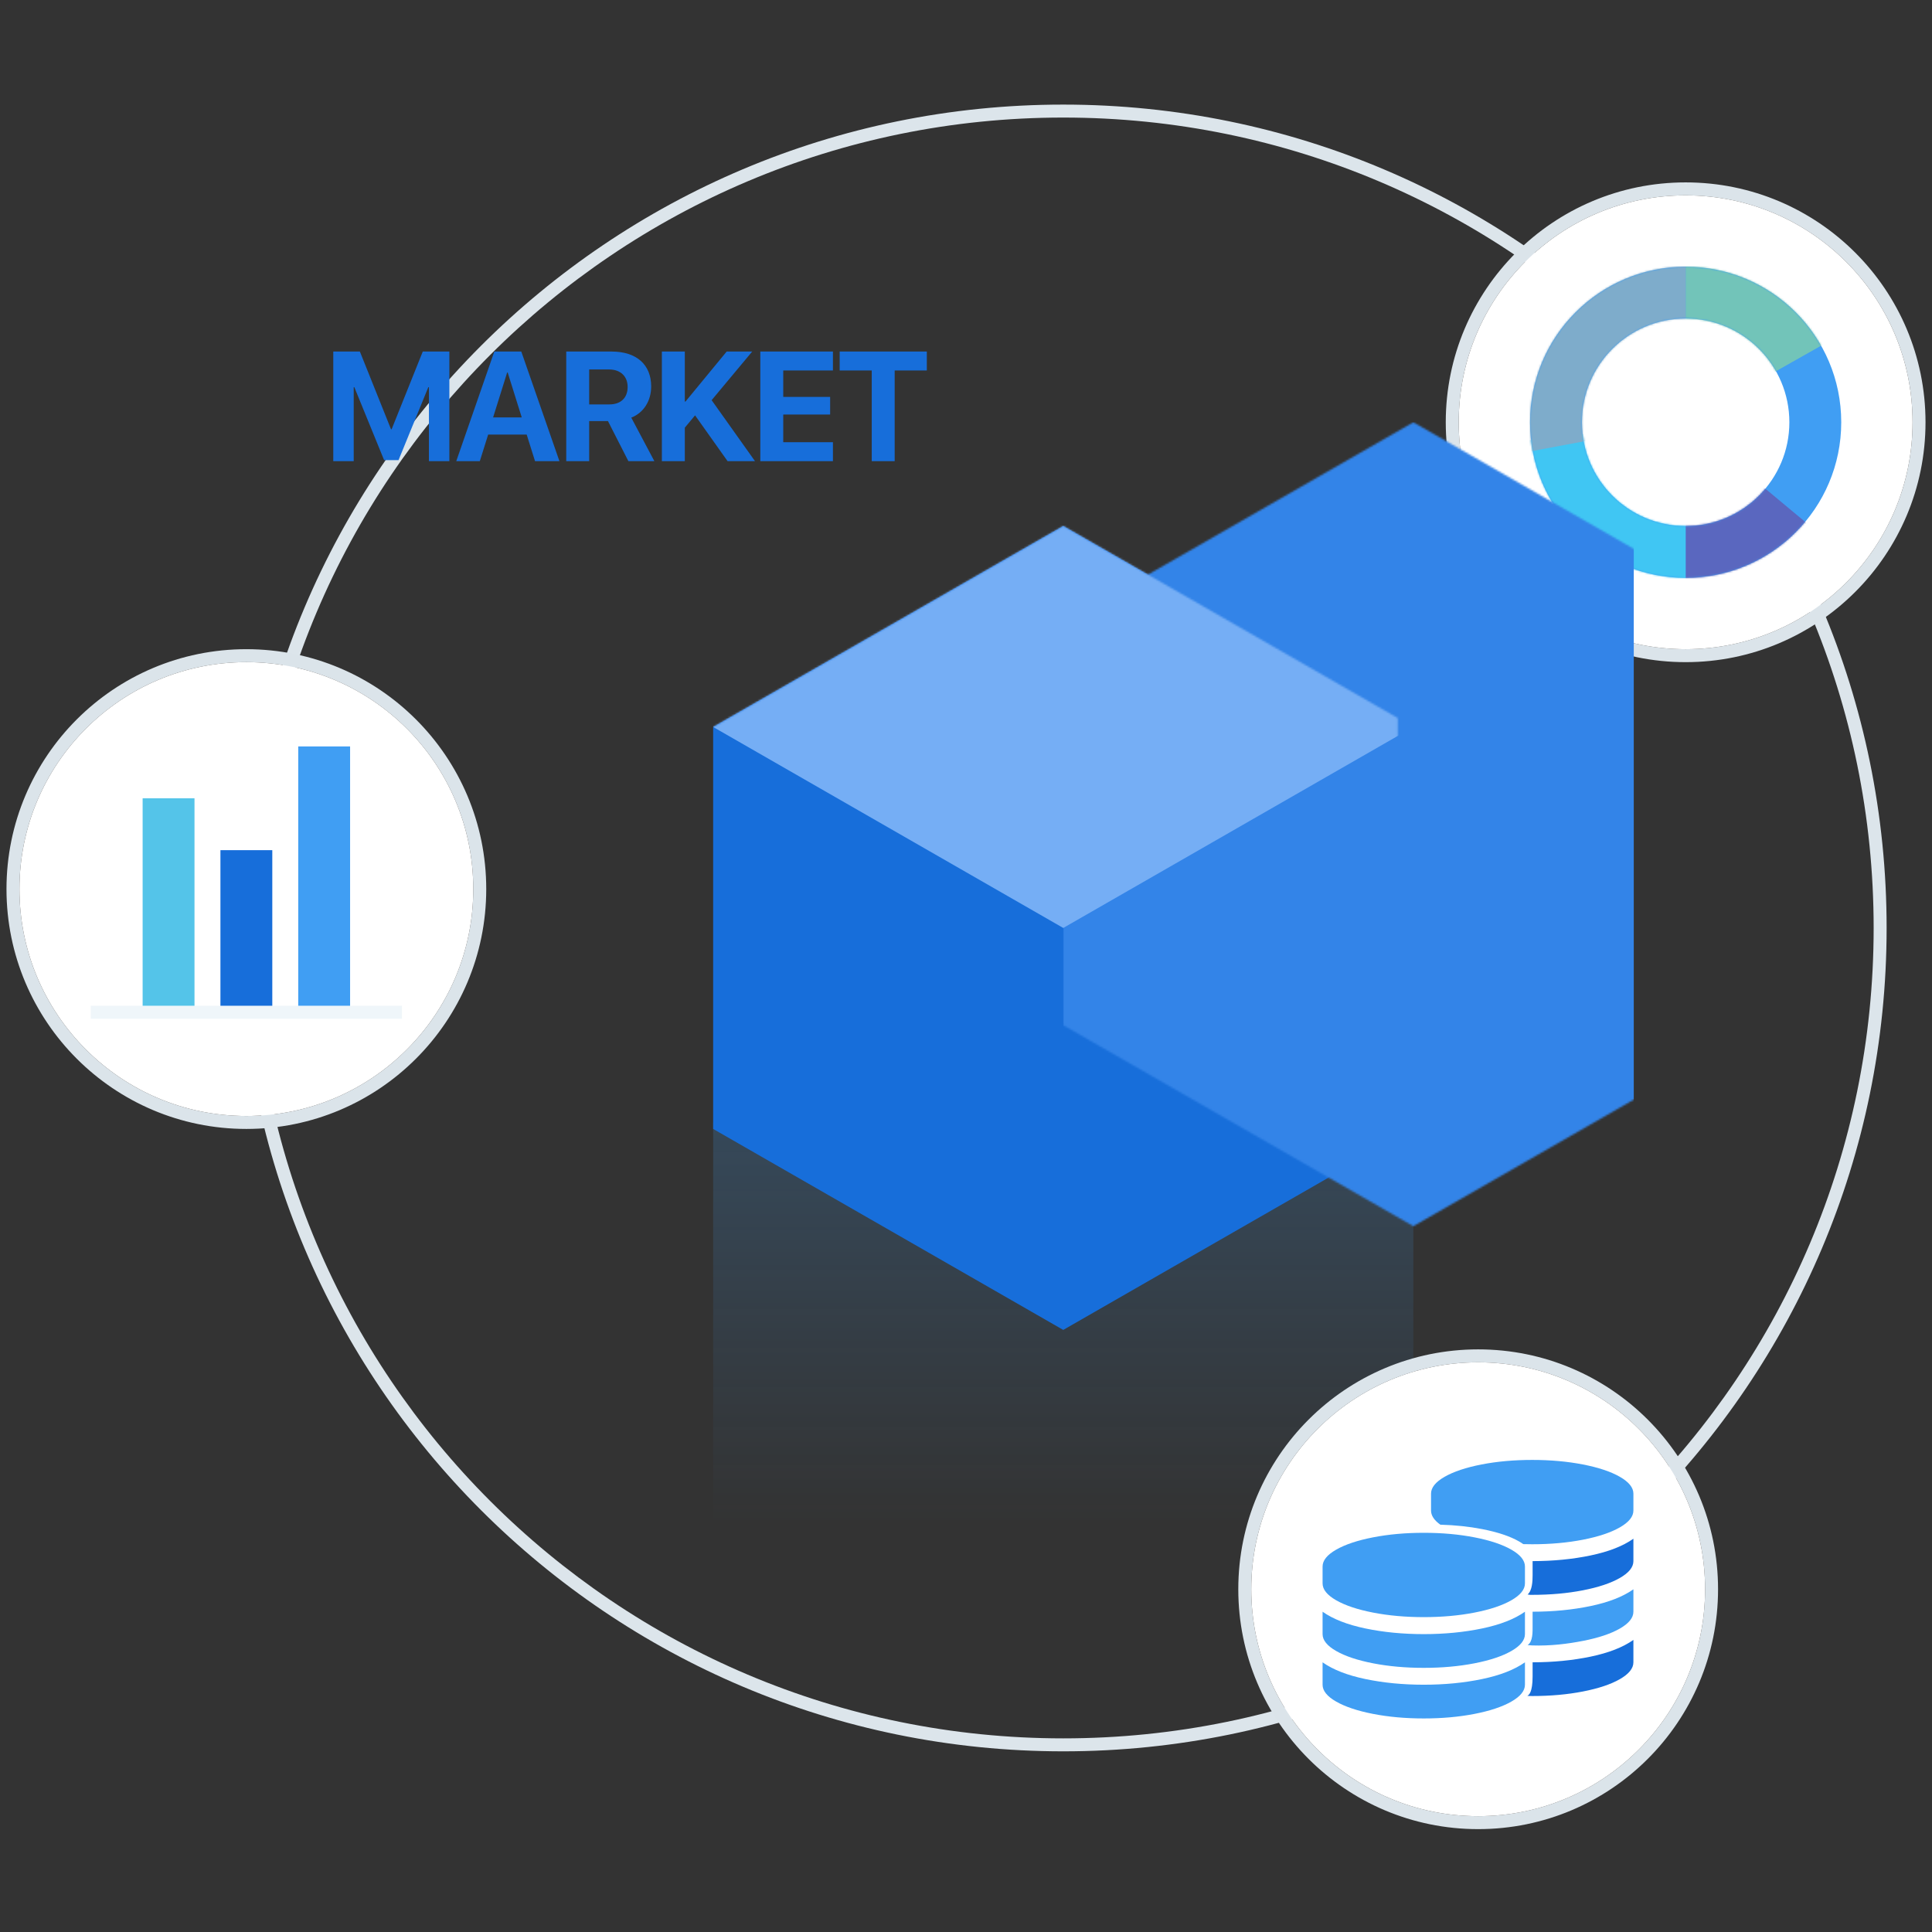 <?xml version="1.0" encoding="UTF-8" standalone="no"?>
<svg width="1024px" height="1024px" viewBox="0 0 1024 1024" version="1.1" xmlns="http://www.w3.org/2000/svg" xmlns:xlink="http://www.w3.org/1999/xlink">
    <rect x="0" y="0" width="1024" height="1024" fill="#333333" stroke="none"/>
    <!-- Generator: Sketch 47 (45396) - http://www.bohemiancoding.com/sketch -->
    <title>数据集市</title>
    <desc>Created with Sketch.</desc>
    <defs>
        <path d="M82.47,164.94 C36.923,164.94 0,128.017 0,82.47 C0,36.923 36.923,0 82.47,0 C128.017,0 164.94,36.923 164.94,82.47 C164.94,128.017 128.017,164.94 82.47,164.94 Z M82.47,137.45 C112.834,137.45 137.45,112.834 137.45,82.47 C137.45,52.105 112.834,27.49 82.47,27.49 C52.105,27.49 27.49,52.105 27.49,82.47 C27.49,112.834 52.105,137.45 82.47,137.45 Z" id="path-1"></path>
        <linearGradient x1="50%" y1="0%" x2="50%" y2="100%" id="linearGradient-3">
            <stop stop-color="#409EF3" offset="0%"></stop>
            <stop stop-color="#409EF3" stop-opacity="0" offset="100%"></stop>
        </linearGradient>
        <polygon id="path-4" points="185.557 0 371.114 106.523 371.114 319.57 185.557 426.094 0 319.57 0 106.523"></polygon>
    </defs>
    <g id="Page-1" stroke="none" stroke-width="1" fill="none" fill-rule="evenodd">
        <g id="数据集市">
            <g id="Group-7" transform="translate(0, 52)">
                <path d="M563.544,876.242 C322.525,876.242 127.141,680.857 127.141,439.839 C127.141,198.82 322.525,3.436 563.544,3.436 C804.562,3.436 999.946,198.82 999.946,439.839 C999.946,680.857 804.562,876.242 563.544,876.242 Z M563.544,869.369 C800.767,869.369 993.074,677.062 993.074,439.839 C993.074,202.616 800.767,10.309 563.544,10.309 C326.321,10.309 134.013,202.616 134.013,439.839 C134.013,677.062 326.321,869.369 563.544,869.369 Z" id="Oval-22" fill="#DCE5EB" fill-rule="nonzero"></path>
                <path d="M238.174,134.322 L224.081,134.322 L207.57,175.517 L207.248,175.517 L190.738,134.322 L176.644,134.322 L176.644,192.43 L187.477,192.43 L187.477,153.208 L187.799,153.208 L203.584,191.866 L211.235,191.866 L227.02,153.208 L227.342,153.208 L227.342,192.43 L238.174,192.43 L238.174,134.322 Z M283.583,192.43 L279.154,178.336 L258.738,178.336 L254.308,192.43 L241.825,192.43 L262,134.322 L276.295,134.322 L296.51,192.43 L283.583,192.43 Z M268.805,145.436 L261.355,169.235 L276.536,169.235 L269.087,145.436 L268.805,145.436 Z M312.281,143.826 L312.281,162.349 L322.952,162.349 C329.073,162.349 332.657,158.846 332.657,153.087 C332.657,147.45 328.872,143.826 322.831,143.826 L312.281,143.826 Z M312.281,171.168 L312.281,192.43 L300.12,192.43 L300.12,134.322 L324.12,134.322 C337.489,134.322 345.14,141.369 345.14,152.846 C345.14,160.295 341.274,166.738 334.59,169.356 L346.831,192.43 L333.06,192.43 L322.227,171.168 L312.281,171.168 Z M362.965,192.43 L362.965,174.671 L368.401,168.148 L385.636,192.43 L400.173,192.43 L377.18,160.094 L398.683,134.322 L385.153,134.322 L363.328,160.819 L362.965,160.819 L362.965,134.322 L350.804,134.322 L350.804,192.43 L362.965,192.43 Z M441.475,182.362 L415.139,182.362 L415.139,167.705 L439.985,167.705 L439.985,158.362 L415.139,158.362 L415.139,144.349 L441.475,144.349 L441.475,134.322 L402.978,134.322 L402.978,192.43 L441.475,192.43 L441.475,182.362 Z M474.199,192.43 L474.199,144.349 L491.233,144.349 L491.233,134.322 L445.045,134.322 L445.045,144.349 L462.038,144.349 L462.038,192.43 L474.199,192.43 Z" id="MARKET" fill="#176EDA"></path>
                <path d="M893.423,298.953 C823.205,298.953 766.282,242.03 766.282,171.812 C766.282,101.594 823.205,44.671 893.423,44.671 C963.641,44.671 1020.564,101.594 1020.564,171.812 C1020.564,242.03 963.641,298.953 893.423,298.953 Z M893.423,292.081 C959.845,292.081 1013.691,238.235 1013.691,171.812 C1013.691,105.39 959.845,51.544 893.423,51.544 C827,51.544 773.154,105.39 773.154,171.812 C773.154,238.235 827,292.081 893.423,292.081 Z" id="Oval" fill="#DBE4EA" fill-rule="nonzero"></path>
                <path d="M893.423,292.081 C959.845,292.081 1013.691,238.235 1013.691,171.812 C1013.691,105.39 959.845,51.544 893.423,51.544 C827,51.544 773.154,105.39 773.154,171.812 C773.154,238.235 827,292.081 893.423,292.081 Z" id="Path" fill="#FFFFFF"></path>
                <g id="Group-37" transform="translate(810.953, 89.342)">
                    <mask id="mask-2" fill="white">
                        <use xlink:href="#path-1"></use>
                    </mask>
                    <use id="Combined-Shape" fill="#409EF3" xlink:href="#path-1"></use>
                    <polygon id="Rectangle-62" fill="#72C4B9" mask="url(#mask-2)" points="82.47 -24.256 194.047 -24.256 194.047 19.405 82.47 82.47"></polygon>
                    <polygon id="Rectangle-63" fill="#5A67BF" mask="url(#mask-2)" points="82.47 82.47 169.791 155.237 218.302 194.047 82.47 194.047"></polygon>
                    <polygon id="Rectangle-64" fill="#40C6F3" mask="url(#mask-2)" points="-140.684 67.916 -43.66 97.023 82.47 82.47 82.47 198.898"></polygon>
                    <polygon id="Rectangle-65" fill="#7EACCB" mask="url(#mask-2)" points="-82.47 -82.47 82.47 -82.47 82.47 82.47 -72.767 111.577"></polygon>
                </g>
                <path d="M130.577,546.362 C60.359,546.362 3.436,489.439 3.436,419.221 C3.436,349.003 60.359,292.081 130.577,292.081 C200.795,292.081 257.718,349.003 257.718,419.221 C257.718,489.439 200.795,546.362 130.577,546.362 Z M130.577,539.49 C197,539.49 250.846,485.644 250.846,419.221 C250.846,352.799 197,298.953 130.577,298.953 C64.155,298.953 10.309,352.799 10.309,419.221 C10.309,485.644 64.155,539.49 130.577,539.49 Z" id="Oval-Copy-2" fill="#DBE4EA" fill-rule="nonzero"></path>
                <path d="M130.577,539.49 C197,539.49 250.846,485.644 250.846,419.221 C250.846,352.799 197,298.953 130.577,298.953 C64.155,298.953 10.309,352.799 10.309,419.221 C10.309,485.644 64.155,539.49 130.577,539.49 Z" id="Path" fill="#FFFFFF"></path>
                <rect id="Rectangle-36" fill="#EFF6FA" x="48.107" y="481.074" width="164.94" height="6.872"></rect>
                <rect id="Rectangle-68-Copy" fill="#54C4E9" x="75.597" y="371.114" width="27.49" height="109.96"></rect>
                <rect id="Rectangle-68-Copy-2" fill="#176EDA" x="116.832" y="398.604" width="27.49" height="82.47"></rect>
                <rect id="Rectangle-68-Copy-3" fill="#409EF3" x="158.067" y="343.624" width="27.49" height="137.45"></rect>
                <rect id="Rectangle-61-Copy" fill="url(#linearGradient-3)" opacity="0.201" x="377.987" y="542.926" width="371.114" height="213.047"></rect>
                <g id="Group-6" transform="translate(377.987, 226.792)">
                    <mask id="mask-5" fill="white">
                        <use xlink:href="#path-4"></use>
                    </mask>
                    <use id="Polygon-3" fill="#176EDA" xlink:href="#path-4"></use>
                    <rect id="Rectangle-4" fill="#3384E8" mask="url(#mask-5)" x="185.557" y="-54.98" width="302.389" height="494.819"></rect>
                    <polygon id="Polygon-3-Copy" fill="#75AEF5" mask="url(#mask-5)" points="185.557 -213.047 371.114 -106.523 371.114 106.523 185.557 213.047 0 106.523 0 -106.523"></polygon>
                </g>
                <path d="M783.463,917.477 C713.245,917.477 656.322,860.554 656.322,790.336 C656.322,720.118 713.245,663.195 783.463,663.195 C853.681,663.195 910.604,720.118 910.604,790.336 C910.604,860.554 853.681,917.477 783.463,917.477 Z M783.463,910.604 C849.886,910.604 903.732,856.758 903.732,790.336 C903.732,723.913 849.886,670.067 783.463,670.067 C717.041,670.067 663.195,723.913 663.195,790.336 C663.195,856.758 717.041,910.604 783.463,910.604 Z" id="Oval-Copy" fill="#DBE4EA" fill-rule="nonzero"></path>
                <path d="M783.463,910.604 C849.886,910.604 903.732,856.758 903.732,790.336 C903.732,723.913 849.886,670.067 783.463,670.067 C717.041,670.067 663.195,723.913 663.195,790.336 C663.195,856.758 717.041,910.604 783.463,910.604 Z" id="Path" fill="#FFFFFF"></path>
                <g id="数据集" transform="translate(700.993, 721.611)">
                    <path d="M108.527,125.212 C108.527,125.212 108.97,125.321 111.115,125.321 C120.798,125.321 129.759,124.517 137.999,122.911 C146.239,121.305 152.758,119.128 157.553,116.382 C162.348,113.635 164.745,110.656 164.745,107.443 L164.745,95.573 C159.205,99.483 151.64,102.439 142.049,104.442 C132.518,106.431 122.273,107.431 111.317,107.442 L111.317,114.95 C111.317,123.474 109.308,124.832 108.527,125.212 Z" id="Fill-1" fill="#176EDA"></path>
                    <path d="M108.677,71.508 C110.317,71.764 109.754,71.69 111.115,71.69 C120.798,71.69 129.759,70.886 137.999,69.28 C146.239,67.675 152.758,65.498 157.553,62.751 C162.348,60.005 164.745,57.025 164.745,53.813 L164.745,41.941 C159.205,45.851 151.64,48.808 142.049,50.81 C132.519,52.8 122.273,53.8 111.317,53.812 L111.317,61.25 C111.317,64.463 111.115,69.4 108.677,71.508 Z" id="Fill-2" fill="#176EDA"></path>
                    <path d="M108.669,98.316 L111.115,98.505 C120.793,98.817 129.759,97.702 137.999,96.096 C146.239,94.49 152.758,92.313 157.553,89.567 C162.348,86.82 164.745,83.841 164.745,80.628 L164.745,68.756 C159.205,72.668 151.64,75.624 142.049,77.625 C132.518,79.616 122.273,80.615 111.317,80.627 L111.317,88.135 C111.317,91.347 111.495,96.548 108.669,98.316 Z" id="Fill-3" fill="#409EF3"></path>
                    <path d="M138,42.465 C146.24,40.858 152.758,38.682 157.553,35.935 C162.348,33.189 164.745,30.209 164.745,26.997 L164.745,18.058 C164.745,14.846 162.348,11.867 157.553,9.12 C152.758,6.374 146.24,4.197 138,2.591 C129.759,0.985 120.798,0.182 111.115,0.182 C101.431,0.182 92.469,0.985 84.229,2.591 C75.989,4.197 69.471,6.374 64.676,9.12 C59.88,11.867 57.483,14.846 57.483,18.058 L57.483,26.997 C57.483,29.659 59.131,32.16 62.423,34.503 C70.308,34.725 77.692,35.503 84.571,36.844 C92.811,38.45 99.329,40.627 104.124,43.373 C104.946,43.843 105.696,44.322 106.376,44.806 C107.937,44.85 109.515,44.874 111.115,44.874 C120.798,44.874 129.759,44.071 138,42.465 Z" id="Fill-4" fill="#409EF3"></path>
                    <path d="M53.632,119.323 C64.665,119.323 74.977,118.322 84.567,116.32 C94.157,114.319 101.722,111.362 107.262,107.451 L107.262,119.323 C107.262,122.535 104.865,125.515 100.07,128.261 C95.275,131.008 88.756,133.185 80.517,134.791 C72.276,136.397 63.315,137.2 53.632,137.2 C43.948,137.2 34.986,136.397 26.746,134.791 C18.506,133.185 11.988,131.008 7.193,128.261 C2.398,125.515 0,122.535 0,119.323 L0,107.451 C5.54,111.362 13.105,114.318 22.696,116.32 C32.286,118.322 42.598,119.323 53.631,119.323 L53.632,119.323 Z M53.632,92.507 C64.665,92.507 74.977,91.507 84.567,89.504 C94.157,87.502 101.722,84.546 107.262,80.636 L107.262,92.507 C107.262,95.719 104.865,98.699 100.07,101.445 C95.275,104.193 88.756,106.369 80.517,107.975 C72.276,109.581 63.315,110.385 53.632,110.385 C43.948,110.385 34.986,109.581 26.746,107.975 C18.506,106.369 11.988,104.193 7.193,101.445 C2.398,98.699 0,95.719 0,92.507 L0,80.636 C5.54,84.546 13.105,87.502 22.696,89.504 C32.286,91.507 42.598,92.507 53.631,92.507 L53.632,92.507 Z M53.632,38.807 C63.315,38.807 72.276,39.611 80.518,41.217 C88.757,42.822 95.275,44.999 100.07,47.746 C104.865,50.493 107.262,53.473 107.262,56.684 L107.262,65.623 C107.262,68.835 104.865,71.815 100.07,74.562 C95.275,77.308 88.757,79.485 80.518,81.091 C72.276,82.696 63.315,83.5 53.632,83.5 C43.948,83.5 34.986,82.696 26.746,81.091 C18.506,79.485 11.988,77.308 7.193,74.562 C2.398,71.815 0,68.835 0,65.623 L0,56.684 C0,53.472 2.398,50.493 7.193,47.746 C11.988,44.999 18.506,42.822 26.746,41.217 C34.986,39.611 43.948,38.807 53.632,38.807 Z" id="Fill-5" fill="#409EF3"></path>
                </g>
            </g>
        </g>
    </g>
</svg>